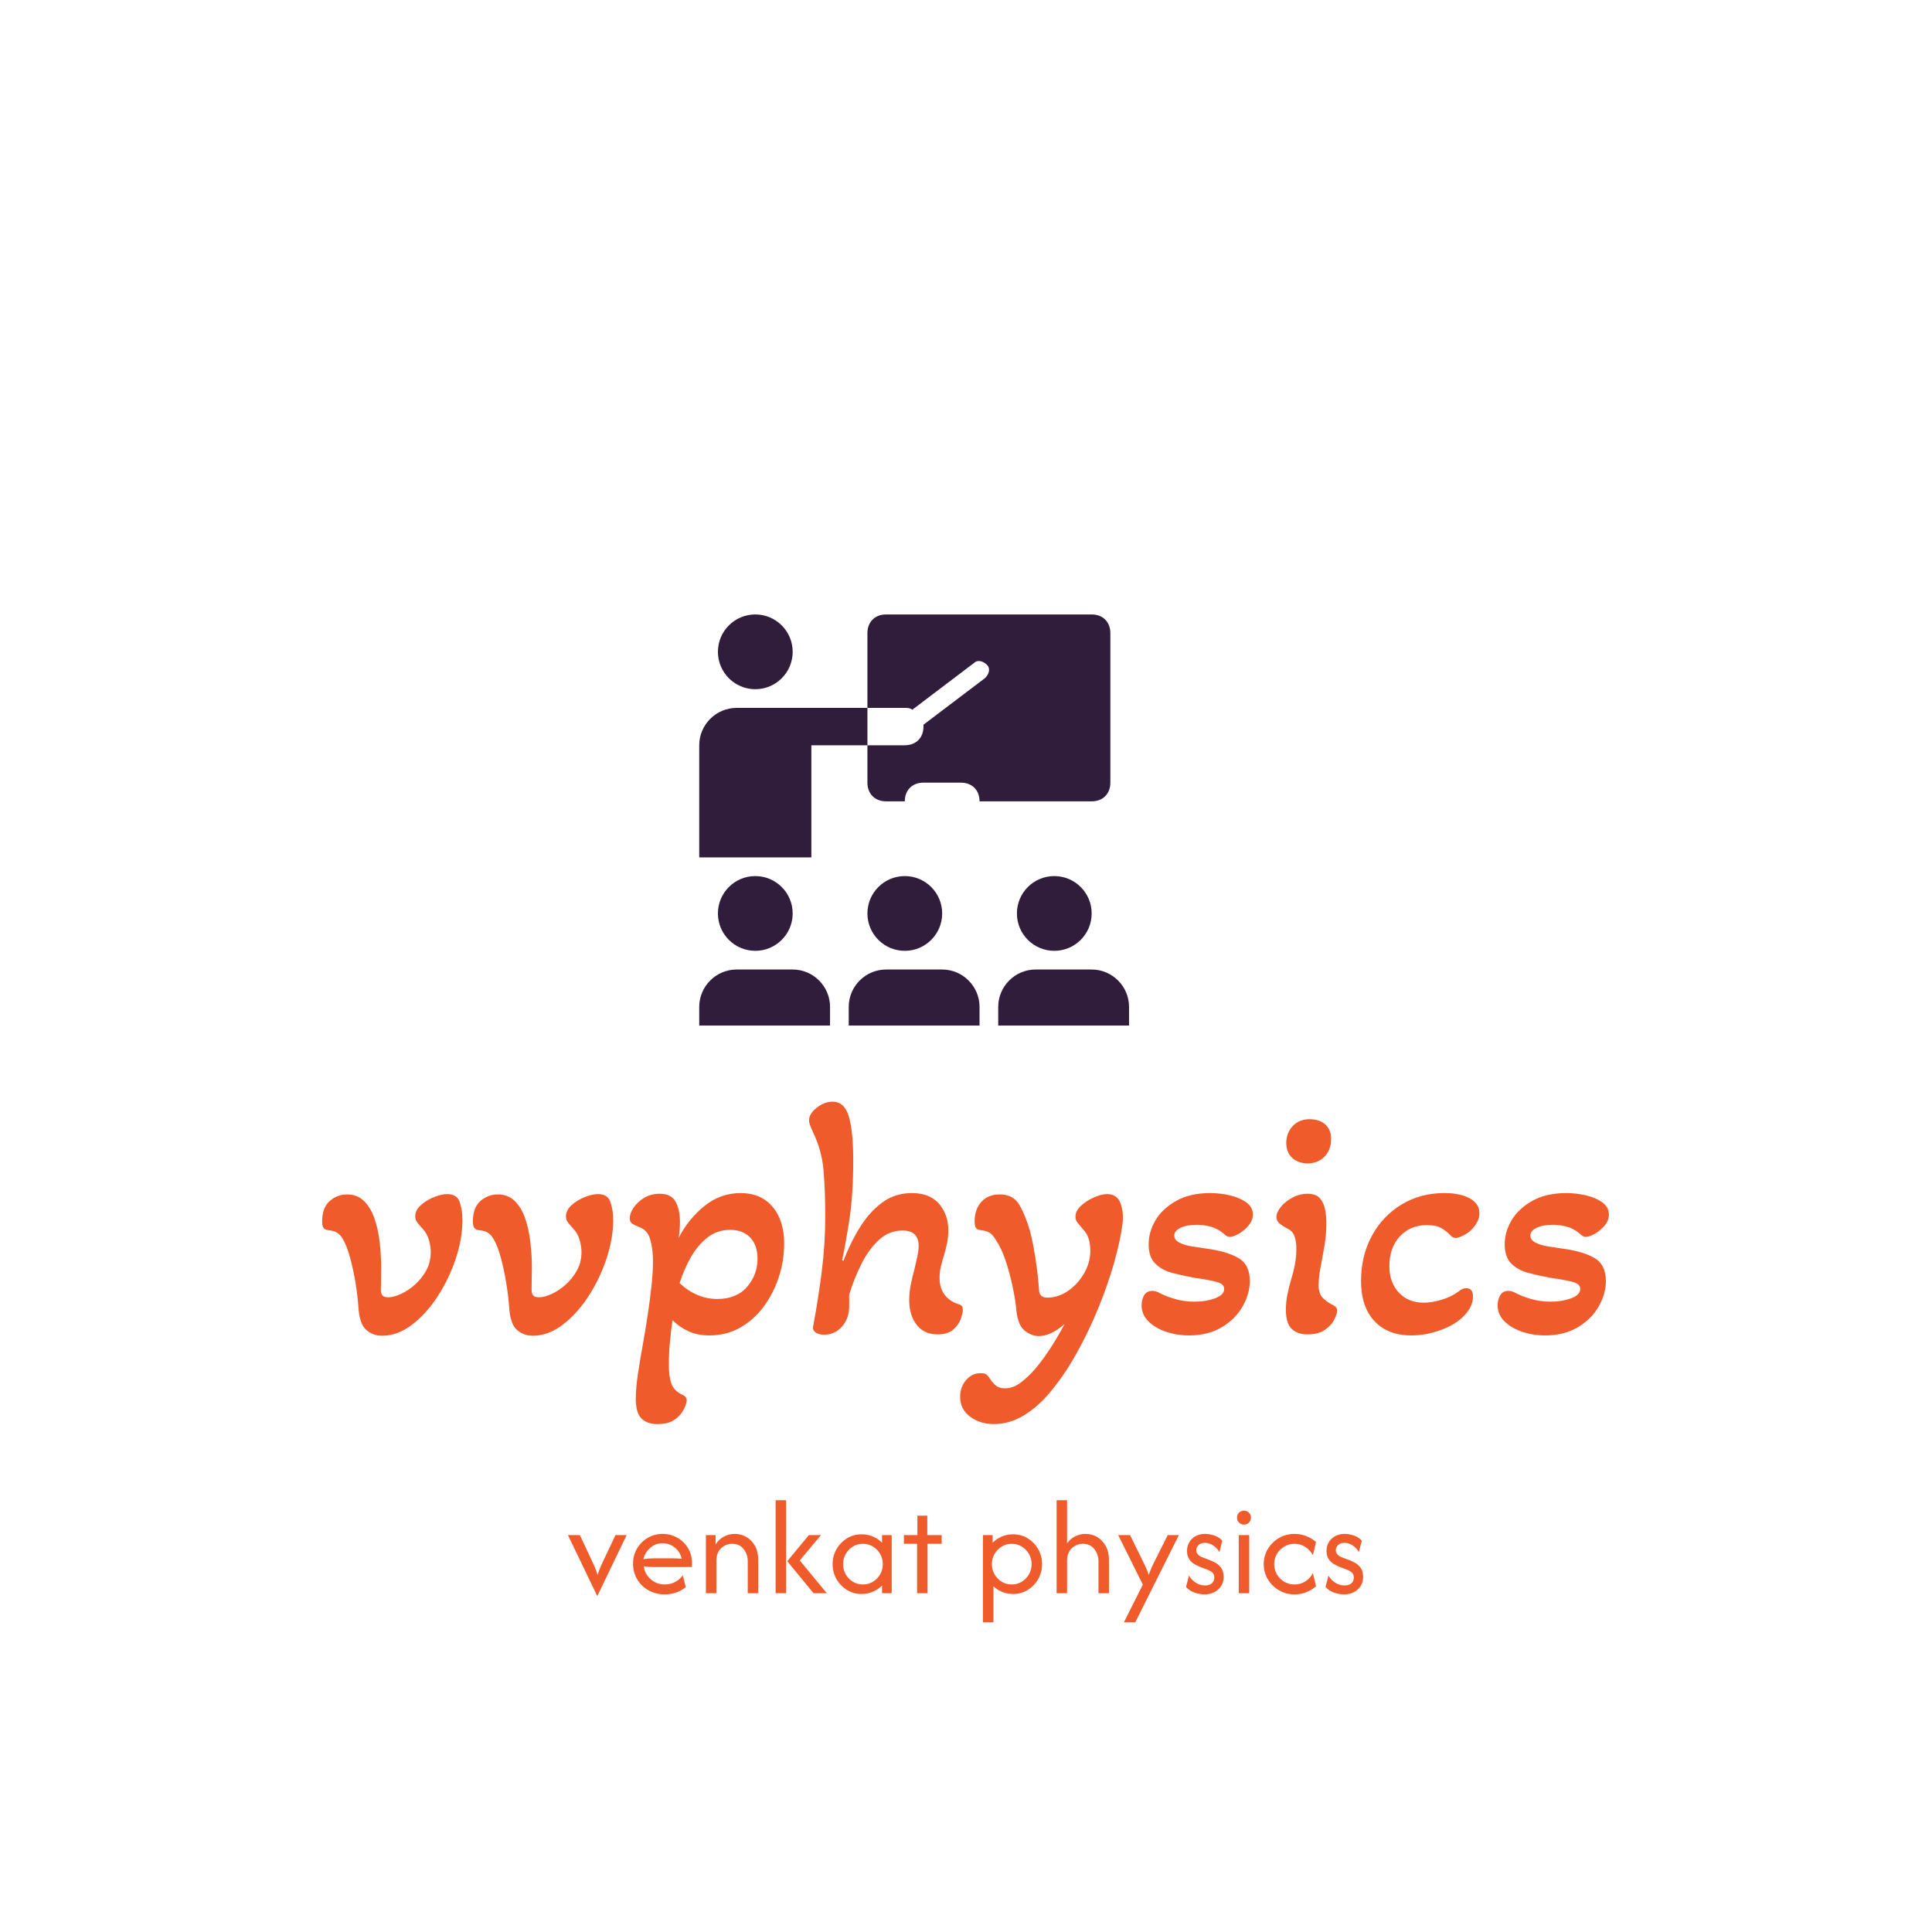 <svg xmlns="http://www.w3.org/2000/svg" version="1.1" xmlns:xlink="http://www.w3.org/1999/xlink" xmlns:svgjs="http://svgjs.dev/svgjs" width="1500" height="1500" viewBox="0 0 1500 1500"><rect width="1500" height="1500" fill="#ffffff"></rect><g transform="matrix(0.667,0,0,0.667,249.385,236.014)"><svg viewBox="0 0 242 248" data-background-color="#ffffff" preserveAspectRatio="xMidYMid meet" height="1537" width="1500" xmlns="http://www.w3.org/2000/svg" xmlns:xlink="http://www.w3.org/1999/xlink"><g id="tight-bounds" transform="matrix(1,0,0,1,0.149,0.4)"><svg viewBox="0 0 241.702 247.2" height="247.2" width="241.702"><g><svg viewBox="0 0 395.52 404.516" height="247.2" width="241.702"><g transform="matrix(1,0,0,1,0,244.515)"><svg viewBox="0 0 395.52 160.002" height="160.002" width="395.52"><g id="textblocktransform"><svg viewBox="0 0 395.52 160.002" height="160.002" width="395.52" id="textblock"><g><svg viewBox="0 0 395.52 99.087" height="99.087" width="395.52"><g transform="matrix(1,0,0,1,0,0)"><svg width="395.52" viewBox="0.05 -34 190.78 47.8" height="99.087" data-palette-color="#ef5b2a"><path d="M8.95 0.7L8.95 0.7Q7.6 0.7 6.63-0.13 5.65-0.95 5.45-3.2L5.45-3.2Q5.35-4.9 5.03-6.95 4.7-9 4.2-10.85 3.7-12.7 3.05-13.75L3.05-13.75Q2.7-14.3 2.27-14.58 1.85-14.85 1-14.95L1-14.95Q0.45-15 0.25-15.3 0.05-15.6 0.05-16.25L0.05-16.25Q0.05-18.3 1.18-19.28 2.3-20.25 3.75-20.25L3.75-20.25Q5.25-20.25 6.25-19.28 7.25-18.3 7.8-16.7 8.35-15.1 8.58-13.18 8.8-11.25 8.8-9.3L8.8-9.3Q8.8-8.5 8.78-7.63 8.75-6.75 8.75-6.15L8.75-6.15Q8.75-5.6 8.97-5.3 9.2-5 9.85-5L9.85-5Q10.65-5 11.7-5.48 12.75-5.95 13.78-6.85 14.8-7.75 15.48-8.97 16.15-10.2 16.15-11.7L16.15-11.7Q16.15-12.55 15.88-13.5 15.6-14.45 15-15.1L15-15.1Q14.4-15.75 14.13-16.13 13.85-16.5 13.85-17L13.85-17Q13.85-17.9 14.68-18.65 15.5-19.4 16.63-19.85 17.75-20.3 18.6-20.3L18.6-20.3Q20.05-20.3 20.45-19.1 20.85-17.9 20.85-16.45L20.85-16.45Q20.85-13.7 19.85-10.7 18.85-7.7 17.15-5.1 15.45-2.5 13.33-0.9 11.2 0.7 8.95 0.7ZM31.3 0.7L31.3 0.7Q29.95 0.7 28.97-0.13 28-0.95 27.8-3.2L27.8-3.2Q27.7-4.9 27.37-6.95 27.05-9 26.55-10.85 26.05-12.7 25.4-13.75L25.4-13.75Q25.05-14.3 24.62-14.58 24.2-14.85 23.35-14.95L23.35-14.95Q22.8-15 22.6-15.3 22.4-15.6 22.4-16.25L22.4-16.25Q22.4-18.3 23.52-19.28 24.65-20.25 26.1-20.25L26.1-20.25Q27.6-20.25 28.6-19.28 29.6-18.3 30.15-16.7 30.7-15.1 30.92-13.18 31.15-11.25 31.15-9.3L31.15-9.3Q31.15-8.5 31.12-7.63 31.1-6.75 31.1-6.15L31.1-6.15Q31.1-5.6 31.32-5.3 31.55-5 32.2-5L32.2-5Q33-5 34.05-5.48 35.1-5.95 36.12-6.85 37.15-7.75 37.82-8.97 38.5-10.2 38.5-11.7L38.5-11.7Q38.5-12.55 38.22-13.5 37.95-14.45 37.35-15.1L37.35-15.1Q36.75-15.75 36.47-16.13 36.2-16.5 36.2-17L36.2-17Q36.2-17.9 37.02-18.65 37.85-19.4 38.97-19.85 40.1-20.3 40.95-20.3L40.95-20.3Q42.4-20.3 42.8-19.1 43.2-17.9 43.2-16.45L43.2-16.45Q43.2-13.7 42.2-10.7 41.2-7.7 39.5-5.1 37.8-2.5 35.67-0.9 33.55 0.7 31.3 0.7ZM49.75 13.8L49.75 13.8Q48.25 13.8 47.4 12.98 46.55 12.15 46.55 10L46.55 10Q46.55 8.55 46.87 6.35 47.2 4.15 47.65 1.7L47.65 1.7Q48-0.25 48.32-2.4 48.65-4.55 48.87-6.63 49.1-8.7 49.1-10.35L49.1-10.35Q49.1-12.25 48.67-13.65 48.25-15.05 46.95-15.45L46.95-15.45Q46.45-15.65 46.05-15.9 45.65-16.15 45.65-16.7L45.65-16.7Q45.65-17.4 46.2-18.25 46.75-19.1 47.77-19.73 48.8-20.35 50.1-20.35L50.1-20.35Q51.8-20.35 52.45-19.18 53.1-18 53.1-16.1L53.1-16.1Q53.1-15.55 53.05-14.98 53-14.4 52.9-13.8L52.9-13.8Q54.35-16.6 56.72-18.53 59.1-20.45 62.1-20.45L62.1-20.45Q65.1-20.45 66.82-18.43 68.55-16.4 68.55-12.95L68.55-12.95Q68.55-10.4 67.75-7.98 66.95-5.55 65.5-3.6 64.05-1.65 62.02-0.5 60 0.65 57.5 0.65L57.5 0.65Q55.7 0.65 54.35 0.03 53-0.6 52-1.6L52-1.6Q51.8-0.3 51.62 1.55 51.45 3.4 51.45 5L51.45 5Q51.45 6.85 51.87 7.9 52.3 8.95 53.55 9.5L53.55 9.5Q54.1 9.75 54.1 10.3L54.1 10.3Q54.1 10.7 53.7 11.55 53.3 12.4 52.37 13.1 51.45 13.8 49.75 13.8ZM58.65-4.75L58.65-4.75Q61.5-4.75 63.05-6.55 64.6-8.35 64.6-10.7L64.6-10.7Q64.6-12.75 63.5-13.88 62.4-15 60.55-15L60.55-15Q58.65-15 57.2-13.88 55.75-12.75 54.72-10.95 53.7-9.15 53.05-7.1L53.05-7.1Q55.55-4.75 58.65-4.75ZM74.44 0.55L74.44 0.55Q73.74 0.55 73.24 0.23 72.74-0.1 72.84-0.65L72.84-0.65Q73.59-4.65 74.12-8.78 74.64-12.9 74.64-17.1L74.64-17.1Q74.64-20.8 74.39-23.8 74.14-26.8 72.79-29.55L72.79-29.55Q72.54-30.1 72.39-30.5 72.24-30.9 72.24-31.25L72.24-31.25Q72.24-32.2 73.37-33.1 74.49-34 75.74-34L75.74-34Q77.49-34 78.14-31.8 78.79-29.6 78.79-25.3L78.79-25.3Q78.79-20.15 78.19-16.32 77.59-12.5 77.14-10.5L77.14-10.5 77.34-10.4Q78.34-13.05 79.77-15.35 81.19-17.65 83.09-19.05 84.99-20.45 87.49-20.45L87.49-20.45Q90.14-20.45 91.52-18.85 92.89-17.25 92.89-14.9L92.89-14.9Q92.89-13.9 92.69-12.98 92.49-12.05 92.24-11.2L92.24-11.2Q91.99-10.4 91.79-9.58 91.59-8.75 91.59-7.9L91.59-7.9Q91.59-6.35 92.34-5.38 93.09-4.4 94.34-4L94.34-4Q94.69-3.9 94.87-3.73 95.04-3.55 95.04-3.1L95.04-3.1Q95.04-2.65 94.74-1.8 94.44-0.95 93.64-0.23 92.84 0.5 91.29 0.5L91.29 0.5Q89.29 0.5 88.19-0.93 87.09-2.35 87.09-4.6L87.09-4.6Q87.09-5.7 87.32-6.85 87.54-8 87.84-9.05L87.84-9.05Q88.09-10.1 88.29-11.03 88.49-11.95 88.49-12.6L88.49-12.6Q88.49-14.9 86.09-14.9L86.09-14.9Q84.09-14.9 82.57-13.48 81.04-12.05 79.97-9.88 78.89-7.7 78.19-5.4L78.19-5.4 78.19-3.7Q78.19-1.85 77.12-0.65 76.04 0.55 74.44 0.55ZM99.64 13.8L99.64 13.8Q97.59 13.8 96.12 12.7 94.64 11.6 94.64 9.75L94.64 9.75Q94.64 8.3 95.52 7.28 96.39 6.25 97.69 6.25L97.69 6.25Q98.29 6.25 98.54 6.45 98.79 6.65 98.94 6.9L98.94 6.9Q99.34 7.55 99.87 8.03 100.39 8.5 101.29 8.5L101.29 8.5Q102.49 8.5 103.62 7.65 104.74 6.8 105.69 5.7L105.69 5.7Q106.54 4.75 107.74 2.98 108.94 1.2 110.14-1.05L110.14-1.05Q109.04-0.1 108.09 0.33 107.14 0.75 106.29 0.75L106.29 0.75Q105.24 0.75 104.24-0.03 103.24-0.8 102.99-2.95L102.99-2.95Q102.84-4.6 102.42-6.6 101.99-8.6 101.37-10.48 100.74-12.35 99.84-13.65L99.84-13.65Q99.49-14.25 99.04-14.55 98.59-14.85 97.74-14.95L97.74-14.95Q97.14-15 96.97-15.3 96.79-15.6 96.79-16.25L96.79-16.25Q96.79-18.05 97.79-19.15 98.79-20.25 100.49-20.25L100.49-20.25Q102.54-20.25 103.44-18.68 104.34-17.1 104.99-14.85L104.99-14.85Q105.24-13.95 105.52-12.48 105.79-11 106.02-9.3 106.24-7.6 106.34-6.05L106.34-6.05Q106.39-4.95 107.59-4.95L107.59-4.95Q109.19-4.95 110.64-5.95 112.09-6.95 113.02-8.55 113.94-10.15 113.94-11.9L113.94-11.9Q113.94-12.9 113.69-13.7 113.44-14.5 112.84-15.1L112.84-15.1Q112.34-15.7 112.04-16.07 111.74-16.45 111.74-16.95L111.74-16.95Q111.74-17.8 112.54-18.55 113.34-19.3 114.47-19.8 115.59-20.3 116.44-20.3L116.44-20.3Q117.94-20.3 118.44-18.88 118.94-17.45 118.69-15.75L118.69-15.75Q118.39-13.4 117.49-10.2 116.59-7 115.17-3.5 113.74 0 111.92 3.28 110.09 6.55 108.04 9L108.04 9Q106.29 11.15 104.14 12.48 101.99 13.8 99.64 13.8ZM128.59 0.65L128.59 0.65Q126.74 0.65 125.14 0.1 123.54-0.45 122.54-1.45 121.54-2.45 121.54-3.85L121.54-3.85Q121.54-4.6 121.91-5.28 122.29-5.95 123.14-5.95L123.14-5.95Q123.59-5.95 124.09-5.7L124.09-5.7Q124.99-5.2 126.39-4.78 127.79-4.35 129.34-4.35L129.34-4.35Q131.09-4.35 132.44-4.85 133.79-5.35 133.79-6.25L133.79-6.25Q133.79-6.95 132.76-7.25 131.74-7.55 129.34-7.9L129.34-7.9Q127.69-8.2 126.14-8.6 124.59-9 123.59-9.98 122.59-10.95 122.59-12.85L122.59-12.85Q122.59-14.7 123.61-16.43 124.64-18.15 126.69-19.3 128.74-20.45 131.69-20.45L131.69-20.45Q133.24-20.45 134.69-20.1 136.14-19.75 137.09-19.05 138.04-18.35 138.04-17.3L138.04-17.3Q138.04-16.4 137.41-15.65 136.79-14.9 135.96-14.43 135.14-13.95 134.59-13.95L134.59-13.95Q134.19-13.95 133.64-14.5L133.64-14.5Q132.79-15.2 131.76-15.48 130.74-15.75 129.74-15.75L129.74-15.75Q128.24-15.75 127.31-15.3 126.39-14.85 126.39-14.15L126.39-14.15Q126.39-13.5 127.16-13.1 127.94-12.7 129.09-12.53 130.24-12.35 131.29-12.2L131.29-12.2Q134.19-11.8 135.89-10.83 137.59-9.85 137.59-7.4L137.59-7.4Q137.59-5.5 136.51-3.63 135.44-1.75 133.41-0.55 131.39 0.65 128.59 0.65ZM146.09-24.85L146.09-24.85Q144.69-24.9 143.84-25.7 142.99-26.5 142.99-27.95L142.99-27.95Q143.04-29.5 144.04-30.48 145.04-31.45 146.59-31.4L146.59-31.4Q148.04-31.35 148.86-30.55 149.69-29.75 149.64-28.3L149.64-28.3Q149.59-26.8 148.64-25.83 147.69-24.85 146.09-24.85ZM146.14 0.5L146.14 0.5Q144.64 0.5 143.79-0.33 142.94-1.15 142.94-3.15L142.94-3.15Q142.94-4.3 143.16-5.4 143.39-6.5 143.69-7.55L143.69-7.55Q144.04-8.65 144.26-9.8 144.49-10.95 144.49-12.25L144.49-12.25Q144.49-13.15 144.24-13.98 143.99-14.8 143.14-15.2L143.14-15.2Q142.49-15.55 142.01-15.93 141.54-16.3 141.54-16.9L141.54-16.9Q141.54-17.6 142.19-18.4 142.84-19.2 143.91-19.78 144.99-20.35 146.14-20.35L146.14-20.35Q147.39-20.35 147.96-19.7 148.54-19.05 148.74-18.05 148.94-17.05 148.94-16L148.94-16Q148.94-14.4 148.69-12.88 148.44-11.35 148.19-10.05L148.19-10.05Q147.99-9.1 147.89-8.3 147.79-7.5 147.79-6.8L147.79-6.8Q147.79-5.55 148.39-4.93 148.99-4.3 150.09-3.75L150.09-3.75Q150.54-3.5 150.54-3L150.54-3Q150.54-2.6 150.14-1.75 149.74-0.9 148.76-0.2 147.79 0.5 146.14 0.5ZM161.53 0.65L161.53 0.65Q158.03 0.65 156.06-1.48 154.08-3.6 154.08-7.4L154.08-7.4Q154.08-11.15 155.68-14.1 157.28-17.05 160.08-18.75 162.88-20.45 166.43-20.45L166.43-20.45Q168.83-20.45 170.23-19.65 171.63-18.85 171.63-17.45L171.63-17.45Q171.63-16.2 170.43-15L170.43-15Q169.98-14.55 169.26-14.18 168.53-13.8 168.13-13.8L168.13-13.8Q167.68-13.8 167.38-14.15L167.38-14.15Q166.88-14.7 166.08-15.2 165.28-15.7 163.83-15.7L163.83-15.7Q161.38-15.7 159.83-14.03 158.28-12.35 158.28-9.65L158.28-9.65Q158.28-7.2 159.68-5.7 161.08-4.2 163.38-4.2L163.38-4.2Q164.58-4.2 166.01-4.63 167.43-5.05 168.53-5.85L168.53-5.85Q169.08-6.35 169.68-6.35L169.68-6.35Q170.68-6.35 170.68-5.1L170.68-5.1Q170.68-3.45 169.03-1.95L169.03-1.95Q167.78-0.8 165.71-0.08 163.63 0.65 161.53 0.65ZM181.38 0.65L181.38 0.65Q179.53 0.65 177.93 0.1 176.33-0.45 175.33-1.45 174.33-2.45 174.33-3.85L174.33-3.85Q174.33-4.6 174.71-5.28 175.08-5.95 175.93-5.95L175.93-5.95Q176.38-5.95 176.88-5.7L176.88-5.7Q177.78-5.2 179.18-4.78 180.58-4.35 182.13-4.35L182.13-4.35Q183.88-4.35 185.23-4.85 186.58-5.35 186.58-6.25L186.58-6.25Q186.58-6.95 185.56-7.25 184.53-7.55 182.13-7.9L182.13-7.9Q180.48-8.2 178.93-8.6 177.38-9 176.38-9.98 175.38-10.95 175.38-12.85L175.38-12.85Q175.38-14.7 176.41-16.43 177.43-18.15 179.48-19.3 181.53-20.45 184.48-20.45L184.48-20.45Q186.03-20.45 187.48-20.1 188.93-19.75 189.88-19.05 190.83-18.35 190.83-17.3L190.83-17.3Q190.83-16.4 190.21-15.65 189.58-14.9 188.76-14.43 187.93-13.95 187.38-13.95L187.38-13.95Q186.98-13.95 186.43-14.5L186.43-14.5Q185.58-15.2 184.56-15.48 183.53-15.75 182.53-15.75L182.53-15.75Q181.03-15.75 180.11-15.3 179.18-14.85 179.18-14.15L179.18-14.15Q179.18-13.5 179.96-13.1 180.73-12.7 181.88-12.53 183.03-12.35 184.08-12.2L184.08-12.2Q186.98-11.8 188.68-10.83 190.38-9.85 190.38-7.4L190.38-7.4Q190.38-5.5 189.31-3.63 188.23-1.75 186.21-0.55 184.18 0.65 181.38 0.65Z" opacity="1" transform="matrix(1,0,0,1,0,0)" fill="#ef5b2a" class="wordmark-text-0" data-fill-palette-color="primary" id="text-0"></path></svg></g></svg></g><g transform="matrix(1,0,0,1,75.544,122.479)"><svg viewBox="0 0 244.431 37.522" height="37.522" width="244.431"><g transform="matrix(1,0,0,1,0,0)"><svg width="244.431" viewBox="0.42 -33.33 284.96 43.75" height="37.522" data-palette-color="#ef5b2a"><path d="M21.46-20.83L10.94 1.04 0.42-20.83 4.69-20.83 8.92-11.81Q9.51-10.59 10.03-9.41 10.56-8.23 11.04-6.53L11.04-6.53Q11.56-8.23 12.1-9.43 12.64-10.63 13.19-11.81L13.19-11.81 17.47-20.83 21.46-20.83ZM35.14 0.42L35.14 0.42Q31.87 0.42 29.29-1.04 26.7-2.5 25.22-5.02 23.75-7.53 23.75-10.63L23.75-10.63Q23.75-13.58 25.17-15.99 26.59-18.4 29.01-19.83 31.42-21.25 34.34-21.25L34.34-21.25Q37.22-21.25 39.62-19.88 42.01-18.51 43.44-16.18 44.86-13.85 44.86-10.9L44.86-10.9 44.86-9.38 31.25-9.38Q30.34-9.38 29.41-9.44 28.47-9.51 27.57-9.65L27.57-9.65Q27.95-6.88 30.08-5 32.22-3.13 35.17-3.13L35.17-3.13Q37.15-3.13 38.85-4.03 40.55-4.93 41.59-6.42L41.59-6.42 42.64-2.15Q41.14-0.94 39.22-0.26 37.29 0.42 35.14 0.42ZM27.46-12.19L27.46-12.19Q29.34-12.5 31.25-12.5L31.25-12.5 38.16-12.5Q38.92-12.5 39.67-12.45 40.41-12.4 41.18-12.33L41.18-12.33Q40.69-14.76 38.75-16.34 36.8-17.92 34.34-17.92L34.34-17.92Q31.8-17.92 29.89-16.23 27.98-14.55 27.46-12.19ZM53.61 0L49.86 0 49.86-20.83 53.33-20.83 53.33-17.47Q54.47-19.31 56.3-20.28 58.12-21.25 60.24-21.25L60.24-21.25Q62.46-21.25 64.35-20.16 66.25-19.06 67.43-17 68.61-14.93 68.61-11.98L68.61-11.98 68.61 0 64.86 0 64.86-11.46Q64.86-13.92 63.38-15.82 61.9-17.71 59.23-17.71L59.23-17.71Q57.04-17.71 55.32-16.13 53.61-14.55 53.61-11.56L53.61-11.56 53.61 0ZM93.19 0L88.43 0 79.02-11.46 86.76-20.83 91.1-20.83 83.5-11.74 93.19 0ZM78.6 0L74.85 0 74.85-33.33 78.6-33.33 78.6 0ZM105.65 0.28L105.65 0.28Q102.8 0.28 100.44-1.16 98.08-2.6 96.67-5.03 95.27-7.47 95.27-10.42L95.27-10.42Q95.27-13.37 96.67-15.8 98.08-18.23 100.44-19.67 102.8-21.11 105.65-21.11L105.65-21.11Q107.8-21.11 109.69-20.31 111.59-19.51 112.98-18.09L112.98-18.09 112.98-20.83 116.45-20.83 116.45 0 112.98 0 112.98-2.74Q111.59-1.35 109.69-0.54 107.8 0.28 105.65 0.28ZM106.14-3.13L106.14-3.13Q108.12-3.13 109.73-4.11 111.34-5.1 112.3-6.75 113.25-8.4 113.25-10.42L113.25-10.42Q113.25-12.43 112.3-14.08 111.34-15.73 109.73-16.72 108.12-17.71 106.14-17.71L106.14-17.71Q104.16-17.71 102.54-16.72 100.93-15.73 99.97-14.08 99.02-12.43 99.02-10.42L99.02-10.42Q99.02-8.4 99.97-6.75 100.93-5.1 102.54-4.11 104.16-3.13 106.14-3.13ZM129.29 0L125.54 0 125.54-17.71 120.82-17.71 120.82-20.83 125.65-20.83 125.65-27.78 129.19-27.78 129.19-20.83 134.36-20.83 134.36-17.71 129.29-17.71 129.29 0ZM152.9 10.42L149.15 10.42 149.15-20.83 152.62-20.83 152.62-18.09Q154.04-19.51 155.92-20.31 157.79-21.11 159.95-21.11L159.95-21.11Q162.83-21.11 165.17-19.67 167.52-18.23 168.92-15.8 170.33-13.37 170.33-10.42L170.33-10.42Q170.33-7.47 168.92-5.03 167.52-2.6 165.17-1.16 162.83 0.28 159.95 0.28L159.95 0.28Q157.9 0.28 156.09-0.45 154.29-1.18 152.9-2.47L152.9-2.47 152.9 10.42ZM159.46-3.13L159.46-3.13Q161.44-3.13 163.06-4.11 164.67-5.1 165.62-6.75 166.58-8.4 166.58-10.42L166.58-10.42Q166.58-12.43 165.62-14.08 164.67-15.73 163.06-16.72 161.44-17.71 159.46-17.71L159.46-17.71Q157.48-17.71 155.87-16.72 154.25-15.73 153.3-14.08 152.34-12.43 152.34-10.42L152.34-10.42Q152.34-8.4 153.3-6.75 154.25-5.1 155.87-4.11 157.48-3.13 159.46-3.13ZM179.29 0L175.54 0 175.54-33.33 179.29-33.33 179.29-17.88Q180.47-19.51 182.2-20.38 183.94-21.25 185.92-21.25L185.92-21.25Q188.14-21.25 190.03-20.16 191.92-19.06 193.1-17 194.29-14.93 194.29-11.98L194.29-11.98 194.29 0 190.54 0 190.54-11.46Q190.54-13.92 189.06-15.82 187.58-17.71 184.91-17.71L184.91-17.71Q182.72-17.71 181-16.13 179.29-14.55 179.29-11.56L179.29-11.56 179.29 0ZM203.73 10.42L199.66 10.42 206.44-3.06 197.62-20.83 201.85-20.83 206.3-11.81Q206.89-10.59 207.44-9.41 208-8.23 208.55-6.56L208.55-6.56Q209.14-8.23 209.68-9.43 210.22-10.63 210.85-11.81L210.85-11.81 215.36-20.83 219.35-20.83 203.73 10.42ZM228.48 0.42L228.48 0.42Q226.88 0.42 225.06-0.19 223.24-0.8 221.92-2.22L221.92-2.22 222.96-6.32Q223.93-4.69 225.46-3.73 226.99-2.78 228.73-2.78L228.73-2.78Q230.39-2.78 231.23-3.59 232.06-4.41 232.06-5.59L232.06-5.59Q232.06-6.94 231.17-7.57 230.29-8.19 229.59-8.44L229.59-8.44 226.78-9.51Q226.02-9.83 224.94-10.43 223.86-11.04 223.07-12.19 222.27-13.33 222.27-15.17L222.27-15.17Q222.27-16.84 223.07-18.23 223.86-19.62 225.32-20.43 226.78-21.25 228.76-21.25L228.76-21.25Q230.32-21.25 232.02-20.69 233.73-20.14 234.91-18.82L234.91-18.82 233.86-14.72Q233.03-16.25 231.61-17.15 230.18-18.06 228.66-18.06L228.66-18.06Q227.23-18.06 226.42-17.26 225.6-16.46 225.6-15.42L225.6-15.42Q225.6-14.58 226.16-13.92 226.71-13.26 227.82-12.85L227.82-12.85 230.63-11.77Q231.4-11.49 232.53-10.87 233.66-10.24 234.52-9.06 235.39-7.88 235.39-5.87L235.39-5.87Q235.39-3.06 233.43-1.32 231.47 0.42 228.48 0.42ZM244.56 0L240.81 0 240.81-20.83 244.56-20.83 244.56 0ZM242.68-24.58L242.68-24.58Q241.64-24.58 240.91-25.31 240.18-26.04 240.18-27.08L240.18-27.08Q240.18-28.16 240.91-28.87 241.64-29.58 242.68-29.58L242.68-29.58Q243.76-29.58 244.47-28.87 245.18-28.16 245.18-27.08L245.18-27.08Q245.18-26.04 244.47-25.31 243.76-24.58 242.68-24.58ZM260.8 0.42L260.8 0.42Q257.75 0.42 255.25-1.04 252.75-2.5 251.25-4.97 249.76-7.43 249.76-10.42L249.76-10.42Q249.76-13.4 251.25-15.87 252.75-18.33 255.25-19.79 257.75-21.25 260.8-21.25L260.8-21.25Q263.06-21.25 265.04-20.45 267.02-19.65 268.51-18.33L268.51-18.33 267.37-13.61Q266.5-15.35 264.74-16.53 262.99-17.71 260.77-17.71L260.77-17.71Q258.75-17.71 257.11-16.72 255.46-15.73 254.48-14.08 253.51-12.43 253.51-10.42L253.51-10.42Q253.51-8.44 254.48-6.77 255.46-5.1 257.11-4.11 258.75-3.13 260.77-3.13L260.77-3.13Q262.99-3.13 264.74-4.27 266.5-5.42 267.37-7.22L267.37-7.22 268.51-2.5Q267.02-1.18 265.04-0.38 263.06 0.42 260.8 0.42ZM278.47 0.42L278.47 0.42Q276.88 0.42 275.05-0.19 273.23-0.8 271.91-2.22L271.91-2.22 272.95-6.32Q273.93-4.69 275.45-3.73 276.98-2.78 278.72-2.78L278.72-2.78Q280.38-2.78 281.22-3.59 282.05-4.41 282.05-5.59L282.05-5.59Q282.05-6.94 281.17-7.57 280.28-8.19 279.59-8.44L279.59-8.44 276.77-9.51Q276.01-9.83 274.93-10.43 273.86-11.04 273.06-12.19 272.26-13.33 272.26-15.17L272.26-15.17Q272.26-16.84 273.06-18.23 273.86-19.62 275.31-20.43 276.77-21.25 278.75-21.25L278.75-21.25Q280.31-21.25 282.02-20.69 283.72-20.14 284.9-18.82L284.9-18.82 283.86-14.72Q283.02-16.25 281.6-17.15 280.18-18.06 278.65-18.06L278.65-18.06Q277.22-18.06 276.41-17.26 275.59-16.46 275.59-15.42L275.59-15.42Q275.59-14.58 276.15-13.92 276.7-13.26 277.81-12.85L277.81-12.85 280.63-11.77Q281.39-11.49 282.52-10.87 283.65-10.24 284.52-9.06 285.38-7.88 285.38-5.87L285.38-5.87Q285.38-3.06 283.42-1.32 281.46 0.42 278.47 0.42Z" opacity="1" transform="matrix(1,0,0,1,0,0)" fill="#ef5b2a" class="slogan-text-1" data-fill-palette-color="secondary" id="text-1"></path></svg></g></svg></g></svg></g></svg></g><g transform="matrix(1,0,0,1,115.916,0)"><svg viewBox="0 0 163.688 221.122" height="221.122" width="163.688"><g><svg xmlns="http://www.w3.org/2000/svg" xmlns:xlink="http://www.w3.org/1999/xlink" version="1.1" baseProfile="tiny" x="0" y="0" viewBox="-6.5 2 28.5 38.5" xml:space="preserve" id="icon-0" width="163.688" height="221.122" class="icon-icon-0" data-fill-palette-color="accent"><g fill="#301c3b" data-fill-palette-color="accent"><circle cx="4.5" cy="34.5" r="2.0" fill="#301c3b" data-fill-palette-color="accent"></circle><path d="M6.5 37.5H3.5C2.4 37.5 1.5 38.4 1.5 39.5V40.5H8.5V39.5C8.5 38.4 7.6 37.5 6.5 37.5" fill="#301c3b" data-fill-palette-color="accent"></path><circle cx="12.5" cy="34.5" r="2.0" fill="#301c3b" data-fill-palette-color="accent"></circle><path d="M16.5 39.5C16.5 38.4 15.6 37.5 14.5 37.5H11.5C10.4 37.5 9.5 38.4 9.5 39.5V40.5H16.5z" fill="#301c3b" data-fill-palette-color="accent"></path><circle cx="-3.5" cy="34.5" r="2.0" fill="#301c3b" data-fill-palette-color="accent"></circle><path d="M-1.5 37.5H-4.5C-5.6 37.5-6.5 38.4-6.5 39.5V40.5H0.5V39.5C0.5 38.4-0.4 37.5-1.5 37.5" fill="#301c3b" data-fill-palette-color="accent"></path></g><g fill="#301c3b" data-fill-palette-color="accent"><circle cx="-3.5" cy="20.5" r="2.0" fill="#301c3b" data-fill-palette-color="accent"></circle><path d="M-4.5 23.5C-5.6 23.5-6.5 24.4-6.5 25.5V31.5H-0.5V25.5H2.5V23.5z" fill="#301c3b" data-fill-palette-color="accent"></path><path d="M14.5 18.5H3.5C2.9 18.5 2.5 18.9 2.5 19.5V23.5H4.5C4.6 23.5 4.8 23.5 4.9 23.6L8.2 21.1C8.4 20.9 8.7 21 8.9 21.2S9 21.7 8.8 21.9L5.5 24.4V24.5C5.5 25.1 5.1 25.5 4.5 25.5H2.5V27.5C2.5 28.1 2.9 28.5 3.5 28.5H4.5C4.5 27.9 4.9 27.5 5.5 27.5H7.5C8.1 27.5 8.5 27.9 8.5 28.5H14.5C15.1 28.5 15.5 28.1 15.5 27.5V19.5C15.5 18.9 15.1 18.5 14.5 18.5" fill="#301c3b" data-fill-palette-color="accent"></path></g></svg></g></svg></g><g></g></svg></g><defs></defs></svg><rect width="241.702" height="247.2" fill="none" stroke="none" visibility="hidden"></rect></g></svg></g></svg>
